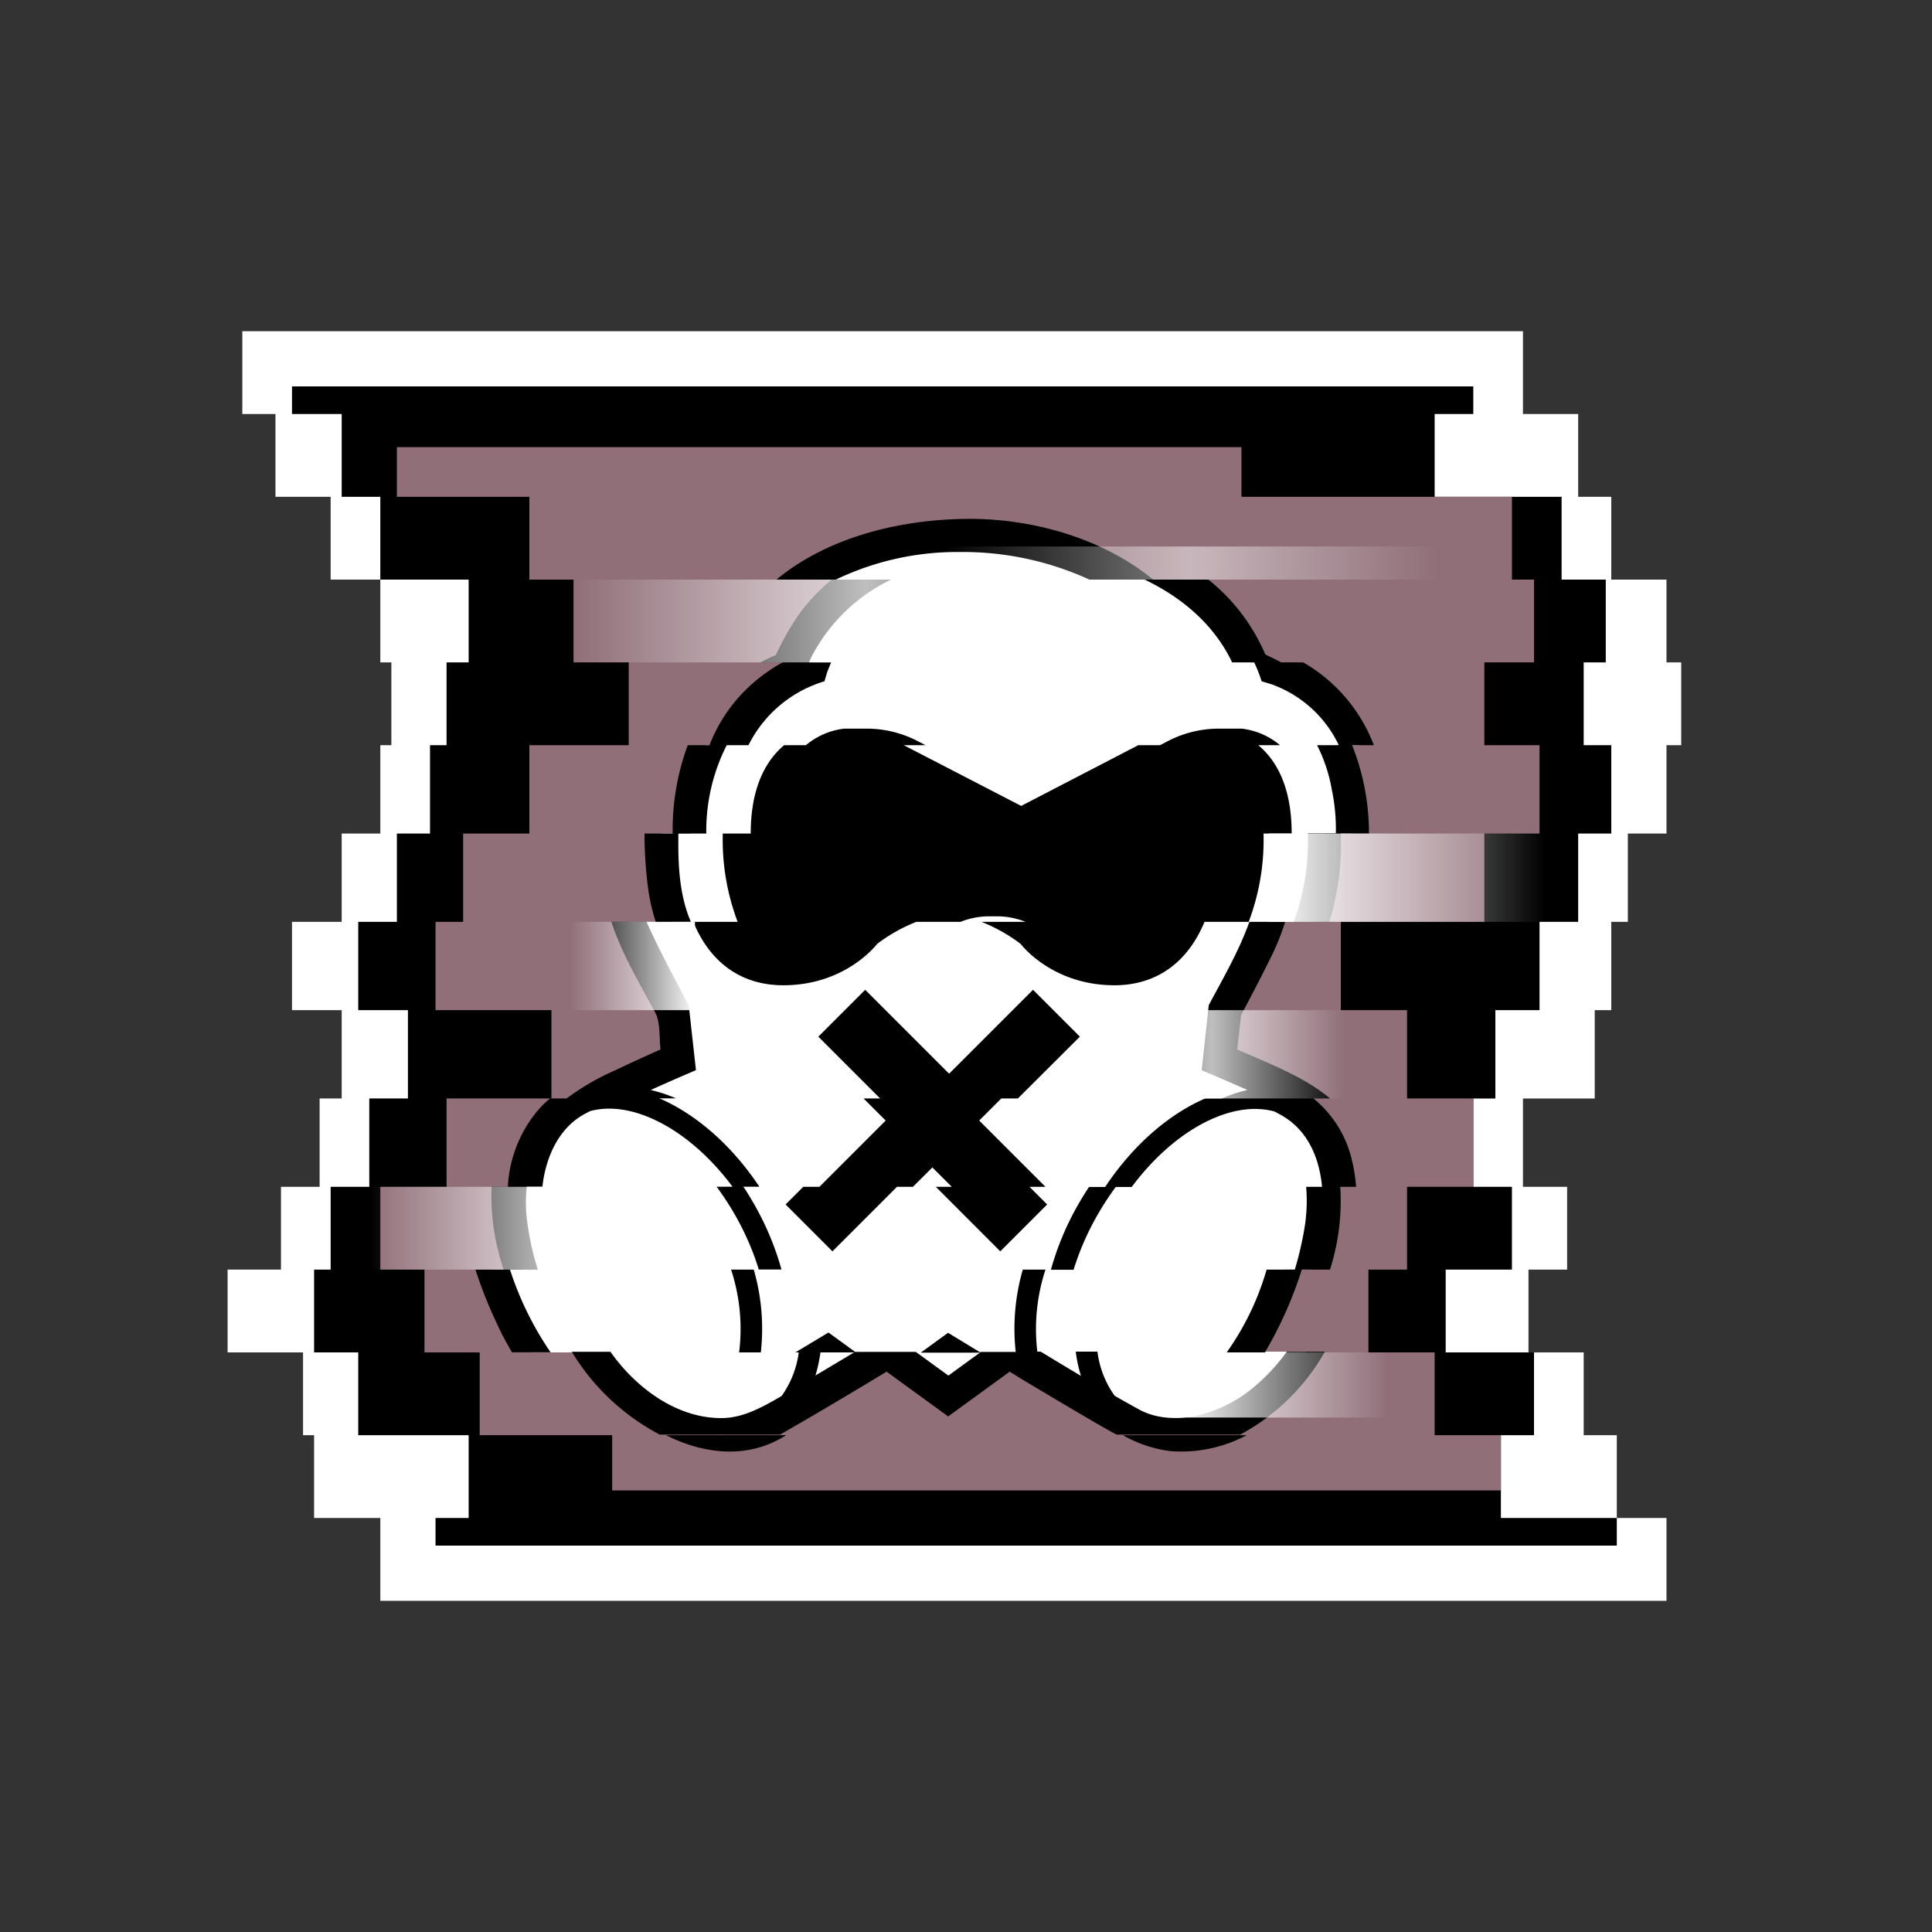 <svg xmlns="http://www.w3.org/2000/svg" xmlns:xlink="http://www.w3.org/1999/xlink" viewBox="0 0 350 350"><rect x="0" y="0" width="350" height="350" fill="#333333" stroke="none"/><defs><linearGradient id="c" x1="178.96" y1="135.48" x2="179.66" y2="135.48" gradientTransform="matrix(127.14 0 0 -8.57 -22581.86 1263.29)" gradientUnits="userSpaceOnUse"><stop offset="0" stop-color="#fff" stop-opacity="0"/><stop offset=".5" stop-color="#fff" stop-opacity=".5"/><stop offset="1" stop-color="#fff" stop-opacity="0"/></linearGradient><linearGradient id="a" x1="179.47" y1="155.8" x2="180.17" y2="155.8" gradientTransform="matrix(150 0 0 -21.43 -26816.14 3451.14)" gradientUnits="userSpaceOnUse"><stop offset="0" stop-color="#fff" stop-opacity="0"/><stop offset=".5" stop-color="#fff" stop-opacity=".75"/><stop offset="1" stop-color="#fff" stop-opacity="0"/></linearGradient><linearGradient id="b" x1="177.02" y1="157.5" x2="177.72" y2="157.5" gradientTransform="matrix(71.43 0 0 -22.86 -12414.71 3759)" gradientUnits="userSpaceOnUse"><stop offset="0" stop-color="#fff"/><stop offset="1" stop-color="#fff" stop-opacity="0"/></linearGradient><linearGradient id="d" x1="174.01" y1="157.8" x2="174.71" y2="157.8" gradientTransform="matrix(32.86 0 0 -22.86 -5614.71 3781.86)" gradientUnits="userSpaceOnUse"><stop offset="0" stop-color="#fff" stop-opacity="0"/><stop offset="1" stop-color="#fff"/></linearGradient><linearGradient id="e" x1="177.07" y1="158.1" x2="177.77" y2="158.1" gradientTransform="matrix(68.57 0 0 -22.86 -11946.14 3804.71)" xlink:href="#a"/><linearGradient id="f" x1="175.9" y1="155.74" x2="176.6" y2="155.74" gradientTransform="matrix(54.29 0 0 -16.86 -9336.14 2876.29)" xlink:href="#b"/><linearGradient id="g" x1="178.69" y1="158" x2="179.39" y2="158" gradientTransform="matrix(92.86 0 0 -21.43 -16526.14 3608.29)" xlink:href="#a"/></defs><path d="M41.23 230h9.67v-15h7v-16h4v-16h-9v-16h9v-16h7v-16h2v-15h-2v-15h-9V90h-10V75h-6V60h232v15h10v15h6v15h10v15h2.67v15h-2.67v16h-7v16h-3v16h-3v16h-13v16h8v15h-7v15h10v15h6v15h9v15h-233v-15h-12v-15h-2v-15H41.23z" fill="#fff"/><path d="M64.9 245h-8v-15h3v-15h7v-16h7v-16h-9v-16h7v-16h6v-16h3v-15h4v-15h-16V90h-7V75h198v15h23v15h8v15h-4v15h5v16h-6v16h-7v16h-8v16h-4v16h7v15h-12v15h16v15h-6v15h21v5h-214v-5h6v-15h-20zm-12-175h214v5h-214z"/><path d="M110.9 260h161v10h-161zm-30-61h19v-16h-21v-16h164v16h12v16h12v16h-12v15h-7v15h12v15h-173v-15h-10v-15h-8v-15h12zm144-109h49v15h4v15h-9v15h10v16h-10v16h-185v-16h12v-16h18v-15h-10v-15h-8V90h-24v-9h153z" fill="#906f79"/><path d="M121.9 167c-2.15-5.17-2-15-2-15v-1h5.1c0-2.61.33-9.86 2.87-16h3.94a21.51 21.51 0 0 1 2.14-4 26.17 26.17 0 0 1 13-10s.1-.36.35-1h83.29c.26.64.36 1 .36 1a26.17 26.17 0 0 1 13 10 21.51 21.51 0 0 1 2.14 4h-3.99c2.54 6.14 2.85 13.39 2.87 16h-5.06v1s.15 9.83-2 15h-8c-2.15 5.16-8 16-8 16l-1 9s7 2.94 15 7h-3c5.22 2.64 9.15 7.92 9.72 16h-2.89a40.48 40.48 0 0 1-2.16 15h-5.11a76.06 76.06 0 0 1-4.55 11q-1 2.06-2.16 3.86h10.78c-9.86 15.69-24.47 17.13-31.75 13-8.24-4.67-20-11.8-21.78-12.86h-.41l-10.81 7.86L161 245h-.41c-1.76 1.07-13.54 8.2-21.78 12.86C131.5 262 117 260.56 107.1 245H96.15q-1.17-1.86-2.25-4a76.06 76.06 0 0 1-4.56-11h5.11a40.5 40.5 0 0 1-2.16-15h2.89c.57-8.08 4.5-13.36 9.72-16h3c8-4.06 15-7 15-7l-1-9-.07-.12c-.65-1.21-5.92-11-7.93-15.88h8zm33.42-62h-10c6.22-4.41 15.35-8 28.58-8h2c13 .07 22.08 3.64 28.32 8h10a34.71 34.71 0 0 1 12.32 15h-83.29a33.91 33.91 0 0 1 12.07-15z" fill="#fff"/><path d="M225.84 260a25.17 25.17 0 0 1-13.84 2.88 23.19 23.19 0 0 1-8.57-2.88zm-83.39 0l-1.07.61c-6.33 3.55-13.82 2.86-20.72-.61zM184 244.86a38.66 38.66 0 0 1 1.29-14.86h4.11a34.58 34.58 0 0 0-1.48 14.86h.61q3.63 2.21 7.29 4.39a26.36 26.36 0 0 1-.94-4.39h3.93a17.49 17.49 0 0 0 3.12 8q2.22 1.27 4.46 2.5c6.12 3.29 14.54.88 20.18-3.6a35.32 35.32 0 0 0 6.53-6.87h6.9l-.07.12a38.5 38.5 0 0 1-15.25 14.88h-22.41c-1.79-.94-3.54-2-5.29-3q-6.25-3.66-12.46-7.4l-1.6-1-11.15 8.11-11.15-8.11c-6.38 3.85-12.81 7.69-19.3 11.4h-21.8a40.8 40.8 0 0 1-15.93-15h7c4.86 6.9 12.5 12.24 20.53 12 3.66-.12 7.08-2 10.48-4a17.42 17.42 0 0 0 3.1-7.89h-.61l6-3.6 4.83 3.51h10.99l5.9 4.29 5.71-4.15H166.8l4.95-3.6 5.82 3.54.1-.07H184zm-29.27.14h-6.1a26.36 26.36 0 0 1-.9 4.18q3.51-2.08 7-4.18zM92 215a23.37 23.37 0 0 1 5-13.31 17.44 17.44 0 0 1 2.64-2.69h3a44.77 44.77 0 0 1 9-5.19q3.87-1.85 7.8-3.59l.22-.1c-.26-2.3 0-5-1-6.75l-.2-.38-.07-.12c-2.78-5.17-5.82-10.31-7.63-15.88h6.37l.15.35c2.28 5 4.88 9.89 7.49 14.74l1.31 11.79c-2.74 1.17-5.48 2.36-8.19 3.59a26.73 26.73 0 0 1 4.57 1.52h-3c6.54 2.82 13.05 8.4 18.1 16h-2.89q.94 1.41 1.8 2.91a51.58 51.58 0 0 1 5.1 12.09h-4.11a49 49 0 0 0-4.43-10.1 50.44 50.44 0 0 0-3.22-4.9h2.89c-7.63-10.26-18-15.79-25.77-13.7l-.91.47c-4.72 2.49-7.15 7.76-7.76 13.23h-2.83a25.43 25.43 0 0 0 0 5.67 49.22 49.22 0 0 0 2 9.33h-5.05a58.66 58.66 0 0 0 6.69 14q.33.51.68 1h-7q-1-1.7-1.93-3.5-.67-1.38-1.3-2.77a80.78 80.78 0 0 1-3.39-8.71h5.11a41.47 41.47 0 0 1-2.18-15H92zm45.83 30h-3.93a34.46 34.46 0 0 0-1.46-15h4.11a38.57 38.57 0 0 1 1.28 15zm62.4-30c5.05-7.6 11.57-13.18 18.1-16h3a26.65 26.65 0 0 1 4.64-1.54c-1.84-.82-3.68-1.61-5.53-2.41l-2.74-1.17 1.18-10.88.1-.91c2.67-5 5.43-9.73 7.36-15.09h6.47a41.28 41.28 0 0 1-2.37 6c-1.65 3.37-3.38 6.69-5.13 10l-.2.38-.28.53-.69 6.22c5.93 2.61 12.13 4.94 16.81 8.87h-3a20.26 20.26 0 0 1 6.72 10.24 29.72 29.72 0 0 1 1 5.76h-2.87a40.83 40.83 0 0 1-1.86 15h-5.11a72.11 72.11 0 0 1-6.68 15h-6.92a49.63 49.63 0 0 0 7.23-15h5.11a62.28 62.28 0 0 0 1.7-7.23 30 30 0 0 0 .35-7.77h2.88c-.49-5.34-2.65-10.34-7.43-13l-1.15-.63c-7.81-2.19-18.23 3.35-25.9 13.66h-2.89a50.55 50.55 0 0 0-3.21 4.9 49 49 0 0 0-4.43 10.1h-4.11a51.53 51.53 0 0 1 5.1-12.09q.87-1.5 1.8-2.91h2.89zm-51.78 0l12-12-4-4h3l-11.2-11.2 8.49-8.49 15.2 15.2 15.2-15.2 8.49 8.49-11.24 11.2h-3l-4 4 12 12h-2.89l3.2 3.2-8.49 8.49L169.53 215h2.89l-3.51-3.51-3.52 3.51h-2.89l-11.69 11.69-8.49-8.49 3.2-3.2h2.89zm-14.82-48a42 42 0 0 1-2.69-16H136c0-8.72 3-13.44 6.05-16H146a13.14 13.14 0 0 1 6.95-3H157a20 20 0 0 1 9.21 2.24l1.46.76h-3.94L185 146l21.21-11h3.94l1.46-.76a20 20 0 0 1 9.21-2.24h4.12a13.14 13.14 0 0 1 6.95 3h-3.94c3.09 2.56 6.05 7.28 6.05 16h-5.1a42 42 0 0 1-2.69 16h-8c-3.17 7.65-9 11.49-16.31 11.49-11.39 0-17-7.49-17-7.49a29.72 29.72 0 0 0-7.11-4h8a14.23 14.23 0 0 0-4.89-1h-2a14.23 14.23 0 0 0-4.89 1h-8a29.72 29.72 0 0 0-7.11 4s-5.61 7.49-17 7.49c-7.36 0-13.14-3.84-16.31-11.49h8zm-11.77-16a44.35 44.35 0 0 1 2.73-16h3.94a28.5 28.5 0 0 1 5-8.35 30 30 0 0 1 8.25-6.65h8.79c-.4.93-.73 1.81-.73 1.81l-.48 1.61A22.67 22.67 0 0 0 135.59 135h-3.94a34.28 34.28 0 0 0-3.7 16h-5.06v1c-.05 5.13.27 10.39 2.27 15h-6.36a33.18 33.18 0 0 1-1.38-6 76.08 76.08 0 0 1-.66-10h5.06zM242 151a34.75 34.75 0 0 0-.72-7.9 28.65 28.65 0 0 0-2.68-8.1h3.94a21.51 21.51 0 0 0-12.41-11.11l-1.57-.46a26.87 26.87 0 0 0-1.35-3.43h8.89a29.35 29.35 0 0 1 12.79 15h-3.94a43.16 43.16 0 0 1 3.05 16h-5.06v1.97a49.4 49.4 0 0 1-2.09 14h-6.47a42.08 42.08 0 0 0 2.56-15v-1H242zm-91.34-46h-10c9.54-7.89 23.07-11.1 35.7-11 11.8.16 23.82 3.87 32.55 11h10a35 35 0 0 1 10.32 13.57s1.4.66 2.42 1.19l.45.24h-8.89c-3.15-6.65-8.86-11.66-15.85-15h-10a55 55 0 0 0-23.42-5 50.82 50.82 0 0 0-22.52 5h10a31.71 31.71 0 0 0-14.32 13.82c-.18.36-.37.77-.54 1.18h-8.79a28.41 28.41 0 0 1 2.77-1.32 51.46 51.46 0 0 1 4.23-7.44 34.8 34.8 0 0 1 5.9-6.24z"/><path fill="url(#c)" d="M171.9 99h89v6h-89z"/><path fill="url(#a)" d="M103.9 105h105v15h-105z"/><path fill="url(#b)" d="M229.9 151h50v16h-50z"/><path fill="url(#d)" d="M102.9 167h23v16h-23z"/><path fill="url(#e)" d="M195.9 183h48v16h-48z"/><path fill="url(#f)" d="M212.9 245h38v11.8h-38z"/><path fill="url(#g)" d="M66.9 215h65v15h-65z"/></svg>